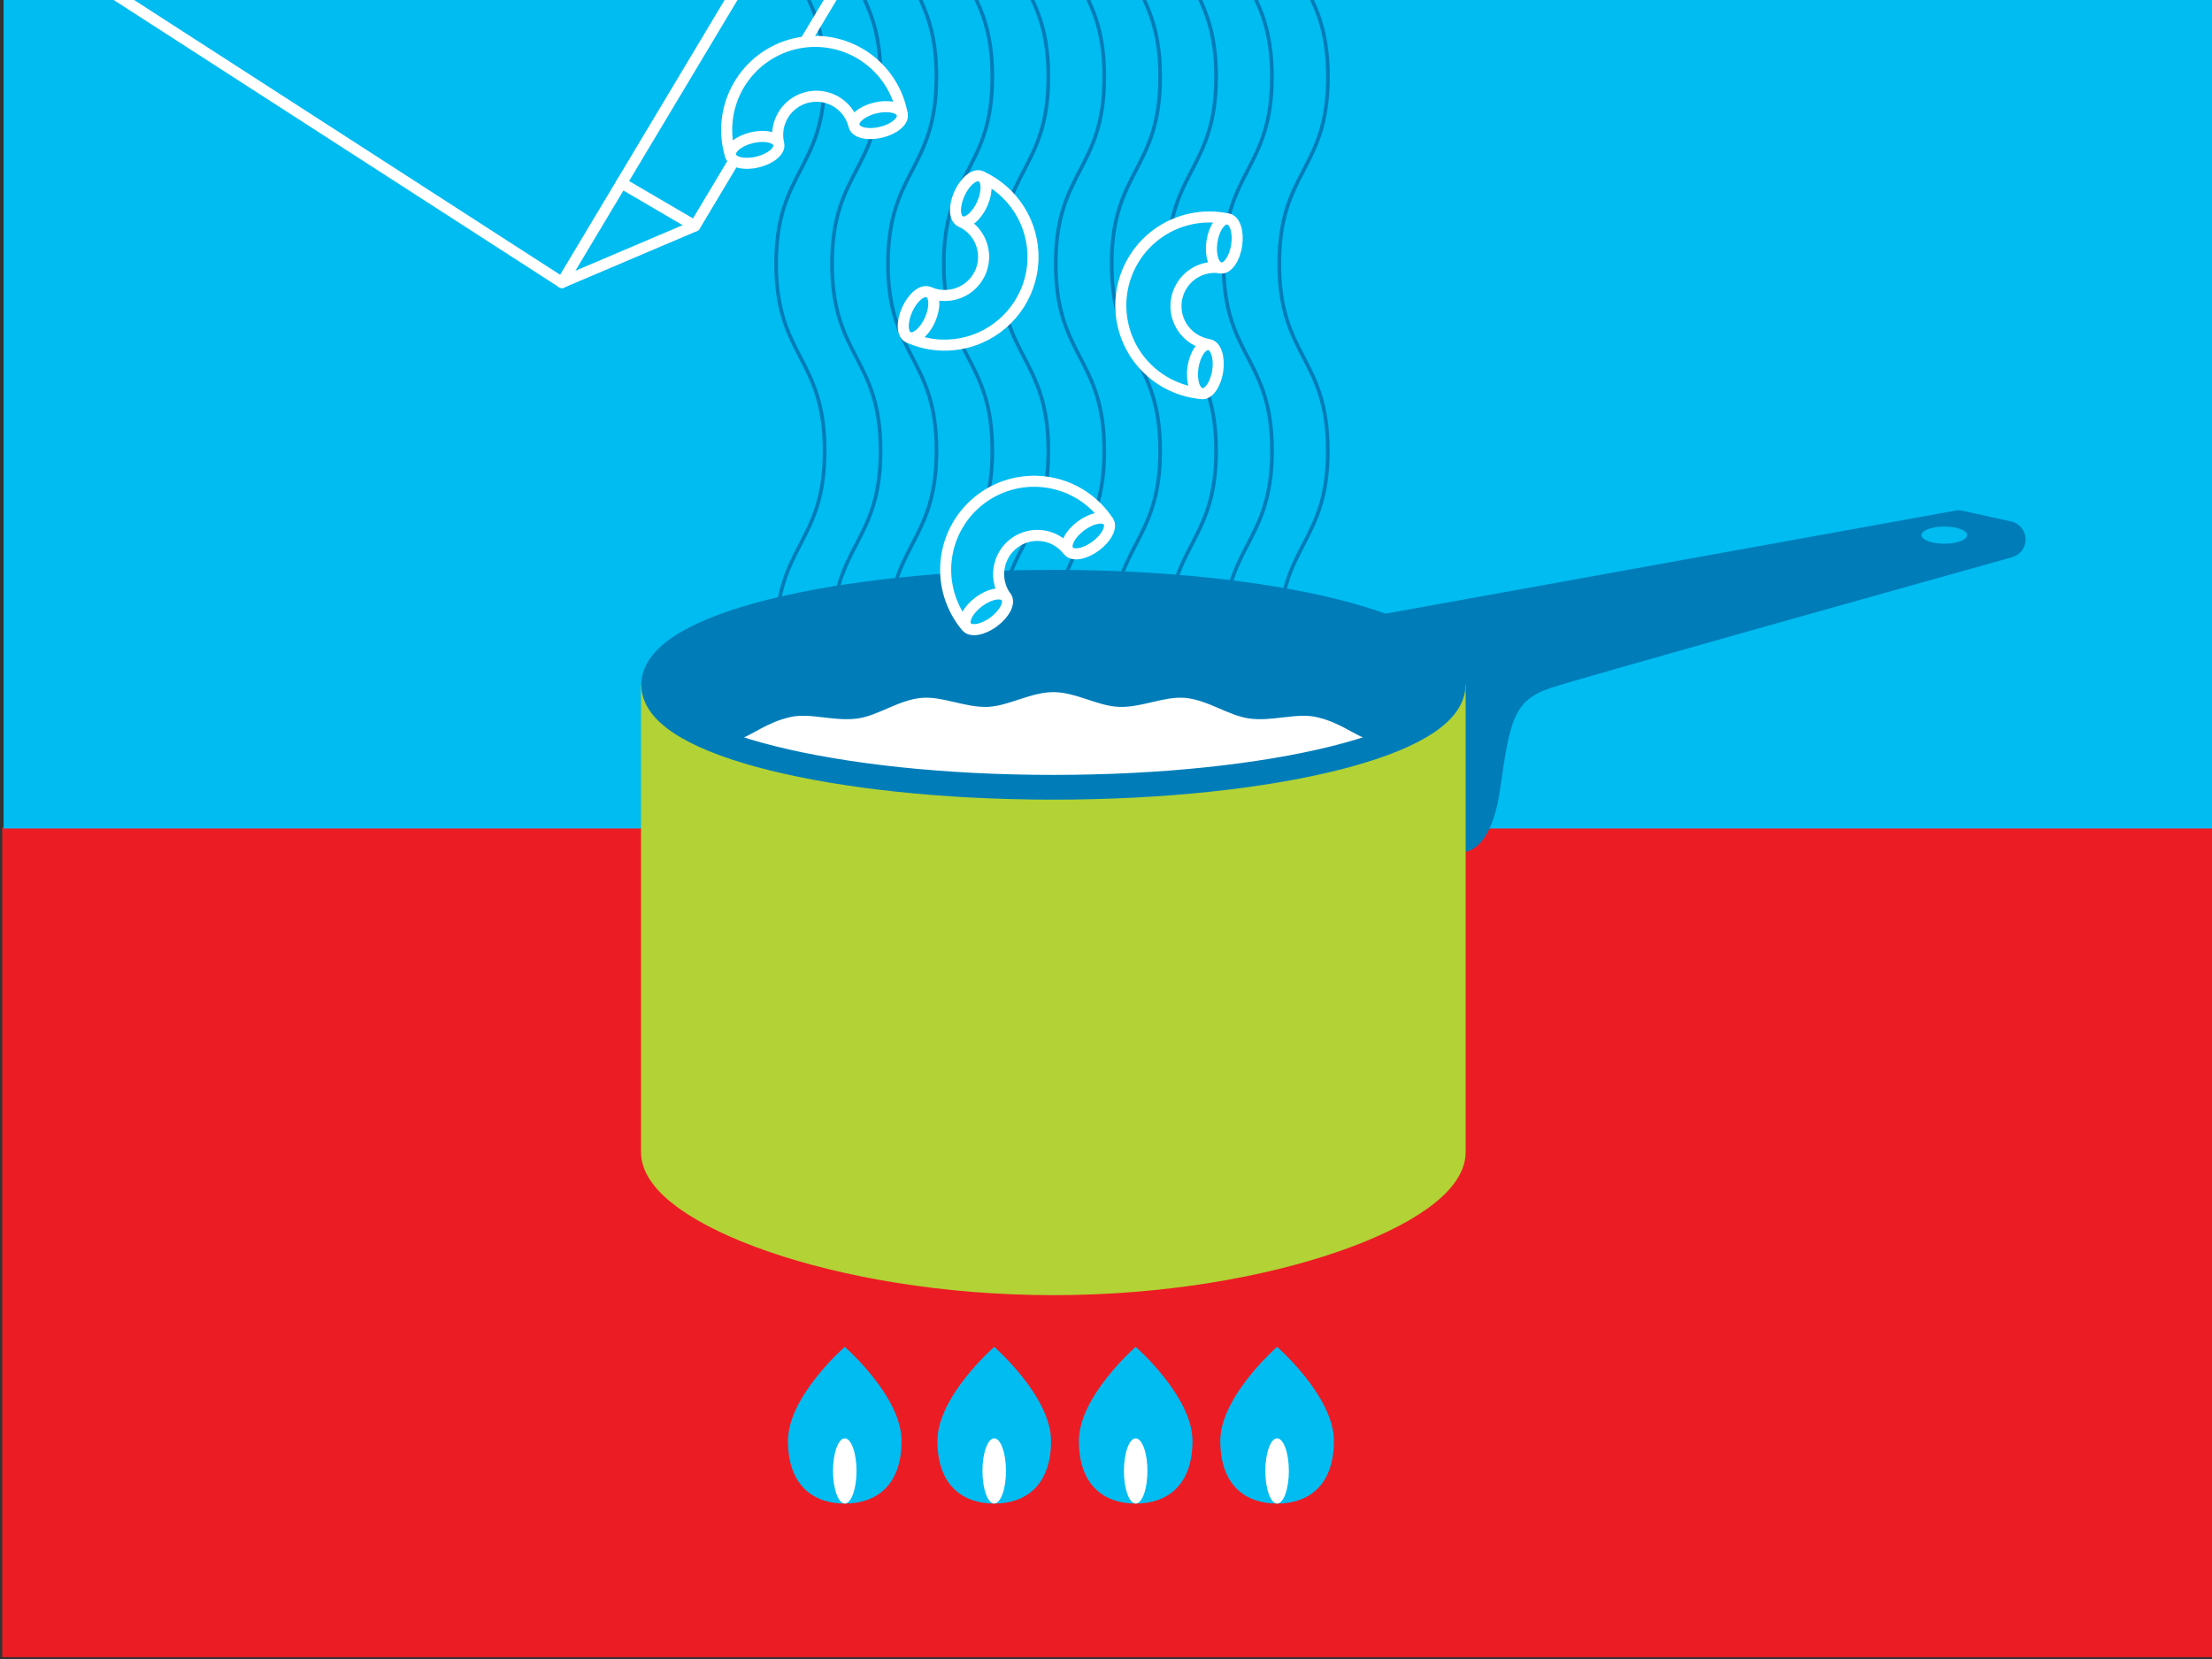 <svg width="600" height="450" viewBox="0 0 600 450" fill="none" xmlns="http://www.w3.org/2000/svg">
<rect x="0" y="0" width="600" height="450" fill="#333333" stroke="none"/>
<g clip-path="url(#clip0)">
<path d="M600.61 224.49H0.61V449.49H600.61V224.49Z" fill="#EC1C24"/>
<path d="M600.97 -0.27H0.97V224.73H600.97V-0.27Z" fill="#00BCF1"/>
<path d="M530.38 138.5L372.32 167.08L390.89 175.32L396.44 188.44L393 221.26L396.4 231.12C396.4 231.12 404.29 232.36 406.93 213.91C409.57 195.46 410.51 189.91 420.79 186.55C428.62 183.97 508.33 161.63 545.79 151.14C546.865 150.839 547.808 150.188 548.47 149.289C549.132 148.39 549.473 147.296 549.441 146.181C549.409 145.065 549.005 143.992 548.292 143.133C547.58 142.274 546.601 141.678 545.51 141.44L532.27 138.53C531.648 138.4 531.006 138.39 530.38 138.5Z" fill="#007DB9"/>
<path d="M244.55 390.84C244.55 402.91 237.65 407.84 229.14 407.84C220.63 407.84 213.73 402.92 213.73 390.84C213.73 378.76 229.14 365.33 229.14 365.33C229.14 365.33 244.55 378.77 244.55 390.84Z" fill="#00BCF1"/>
<path d="M229.14 407.83C230.902 407.83 232.33 403.872 232.33 398.99C232.33 394.108 230.902 390.15 229.14 390.15C227.378 390.15 225.95 394.108 225.95 398.99C225.95 403.872 227.378 407.83 229.14 407.83Z" fill="white"/>
<path d="M285.09 390.84C285.09 402.91 278.19 407.84 269.68 407.84C261.17 407.84 254.27 402.92 254.27 390.84C254.27 378.76 269.68 365.33 269.68 365.33C269.68 365.33 285.09 378.77 285.09 390.84Z" fill="#00BCF1"/>
<path d="M269.68 407.83C271.442 407.83 272.87 403.872 272.87 398.99C272.87 394.108 271.442 390.15 269.68 390.15C267.918 390.15 266.49 394.108 266.49 398.99C266.49 403.872 267.918 407.83 269.68 407.83Z" fill="white"/>
<path d="M361.82 390.84C361.82 402.91 354.93 407.84 346.41 407.84C337.89 407.84 331 402.92 331 390.84C331 378.76 346.41 365.33 346.41 365.33C346.41 365.33 361.82 378.77 361.82 390.84Z" fill="#00BCF1"/>
<path d="M346.41 407.83C348.172 407.83 349.6 403.872 349.6 398.99C349.6 394.108 348.172 390.15 346.41 390.15C344.648 390.15 343.22 394.108 343.22 398.99C343.22 403.872 344.648 407.83 346.41 407.83Z" fill="white"/>
<path d="M323.46 390.84C323.46 402.91 316.56 407.84 308.05 407.84C299.54 407.84 292.64 402.92 292.64 390.84C292.64 378.76 308.05 365.33 308.05 365.33C308.05 365.33 323.46 378.77 323.46 390.84Z" fill="#00BCF1"/>
<path d="M308.05 407.83C309.812 407.83 311.24 403.872 311.24 398.99C311.24 394.108 309.812 390.15 308.05 390.15C306.289 390.15 304.86 394.108 304.86 398.99C304.86 403.872 306.289 407.83 308.05 407.83Z" fill="white"/>
<path d="M178.42 185.74V312.53C178.42 327.26 226.47 346.76 285.73 346.76C344.99 346.76 393 327.26 393 312.53V185.74" fill="#B2D235"/>
<path d="M178.42 185.74V312.53C178.42 327.26 226.47 346.76 285.73 346.76C344.99 346.76 393 327.26 393 312.53V185.74" stroke="#B2D235" stroke-width="9.1" stroke-miterlimit="10"/>
<path d="M285.73 212.42C344.996 212.42 393.04 200.475 393.04 185.74C393.04 171.005 344.996 159.06 285.73 159.06C226.464 159.06 178.42 171.005 178.42 185.74C178.42 200.475 226.464 212.42 285.73 212.42Z" stroke="#007DB9" stroke-width="8.97" stroke-miterlimit="10"/>
<path d="M285.73 212.42C344.996 212.42 393.04 200.475 393.04 185.74C393.04 171.005 344.996 159.06 285.73 159.06C226.464 159.06 178.42 171.005 178.42 185.74C178.42 200.475 226.464 212.42 285.73 212.42Z" fill="#007DB9"/>
<path d="M199.5 201C204.43 202.76 208.02 206.12 214.5 207.53C219.9 208.71 226.41 206.23 232.68 207.13C238.29 207.93 243.8 212.13 249.98 212.71C255.7 213.21 261.88 210.01 267.98 210.27C273.78 210.51 279.66 214.22 285.73 214.22C291.8 214.22 297.73 210.51 303.48 210.27C309.61 210.01 315.78 213.21 321.48 212.71C327.66 212.17 333.17 207.93 338.78 207.13C345.05 206.23 351.57 208.71 356.96 207.53C363.42 206.12 367.01 202.76 371.96 201C367.02 199.25 363.43 195.89 356.96 194.48C351.56 193.3 345.05 195.78 338.77 194.88C333.17 194.08 327.66 189.88 321.48 189.3C315.75 188.8 309.58 191.99 303.48 191.74C297.68 191.5 291.8 187.74 285.72 187.74C279.64 187.74 273.72 191.45 267.97 191.74C261.85 191.99 255.67 188.8 249.97 189.3C243.79 189.84 238.28 194.08 232.67 194.88C226.39 195.78 219.88 193.3 214.48 194.48C208 195.89 204.43 199.25 199.5 201Z" fill="white"/>
<path d="M210.52 173C210.52 147.64 223.68 147.64 223.68 122.28C223.68 96.92 210.52 96.92 210.52 71.55C210.52 46.18 223.68 46.19 223.68 20.83C223.68 -4.53 210.52 -4.53 210.52 -29.9C210.52 -55.27 223.68 -55.26 223.68 -80.63" stroke="#007DB9" stroke-miterlimit="10"/>
<path d="M225.69 173C225.69 147.64 238.85 147.64 238.85 122.28C238.85 96.92 225.69 96.92 225.69 71.55C225.69 46.18 238.85 46.19 238.85 20.83C238.85 -4.53 225.69 -4.53 225.69 -29.9C225.69 -55.27 238.85 -55.26 238.85 -80.63" stroke="#007DB9" stroke-miterlimit="10"/>
<path d="M240.86 173C240.86 147.64 254.02 147.64 254.02 122.28C254.02 96.92 240.86 96.92 240.86 71.55C240.86 46.18 254 46.19 254 20.83C254 -4.53 240.86 -4.53 240.86 -29.9C240.86 -55.27 254 -55.26 254 -80.63" stroke="#007DB9" stroke-miterlimit="10"/>
<path d="M256 173C256 147.64 269.16 147.64 269.16 122.28C269.16 96.92 256 96.92 256 71.55C256 46.18 269.16 46.19 269.16 20.83C269.16 -4.53 256 -4.53 256 -29.9C256 -55.27 269.16 -55.26 269.16 -80.63" stroke="#007DB9" stroke-miterlimit="10"/>
<path d="M271.2 173C271.2 147.64 284.36 147.64 284.36 122.28C284.36 96.92 271.2 96.92 271.2 71.55C271.2 46.18 284.36 46.19 284.36 20.83C284.36 -4.53 271.2 -4.53 271.2 -29.9C271.2 -55.27 284.36 -55.26 284.36 -80.63" stroke="#007DB9" stroke-miterlimit="10"/>
<path d="M286.37 173C286.37 147.64 299.53 147.64 299.53 122.28C299.53 96.92 286.37 96.92 286.37 71.55C286.37 46.18 299.53 46.19 299.53 20.83C299.53 -4.53 286.37 -4.53 286.37 -29.9C286.37 -55.27 299.53 -55.26 299.53 -80.63" stroke="#007DB9" stroke-miterlimit="10"/>
<path d="M301.54 173C301.54 147.64 314.69 147.64 314.69 122.28C314.69 96.92 301.54 96.92 301.54 71.55C301.54 46.18 314.69 46.19 314.69 20.83C314.69 -4.53 301.54 -4.53 301.54 -29.9C301.54 -55.27 314.69 -55.26 314.69 -80.63" stroke="#007DB9" stroke-miterlimit="10"/>
<path d="M316.71 173C316.71 147.64 329.86 147.64 329.86 122.28C329.86 96.92 316.71 96.92 316.71 71.55C316.71 46.18 329.86 46.19 329.86 20.83C329.86 -4.53 316.71 -4.53 316.71 -29.9C316.71 -55.27 329.86 -55.26 329.86 -80.63" stroke="#007DB9" stroke-miterlimit="10"/>
<path d="M331.87 173C331.87 147.64 345.03 147.64 345.03 122.28C345.03 96.92 331.87 96.92 331.87 71.55C331.87 46.18 345 46.19 345 20.83C345 -4.53 331.87 -4.53 331.87 -29.9C331.87 -55.27 345 -55.26 345 -80.63" stroke="#007DB9" stroke-miterlimit="10"/>
<path d="M347 173C347 147.64 360.16 147.64 360.16 122.28C360.16 96.92 347 96.92 347 71.55C347 46.18 360.2 46.19 360.2 20.83C360.2 -4.53 347 -4.53 347 -29.9C347 -55.27 360.2 -55.26 360.2 -80.63" stroke="#007DB9" stroke-miterlimit="10"/>
<path d="M188.49 61.29L152.42 76.63L218.2 -33.26L254.27 -48.6L188.49 61.29Z" stroke="white" stroke-width="3" stroke-linecap="round" stroke-linejoin="round"/>
<path d="M245.47 33.45C245.869 32.857 246.094 32.164 246.12 31.45C246.12 31.204 246.09 30.959 246.03 30.72C245.053 26.659 243.087 22.903 240.307 19.786C237.527 16.669 234.019 14.288 230.096 12.856C226.172 11.423 221.956 10.983 217.821 11.576C213.687 12.168 209.763 13.774 206.4 16.25C203.217 18.601 200.631 21.666 198.849 25.199C197.067 28.731 196.139 32.633 196.14 36.59C196.136 38.591 196.371 40.585 196.84 42.53C196.979 43.099 197.273 43.618 197.69 44.03C198.294 44.624 199.041 45.051 199.86 45.27C200.746 45.53 201.666 45.655 202.59 45.64C203.671 45.638 204.749 45.507 205.8 45.25C207.479 44.866 209.062 44.141 210.45 43.12C211.042 42.679 211.553 42.137 211.96 41.52C212.366 40.93 212.592 40.236 212.61 39.52C212.617 39.274 212.59 39.028 212.53 38.79C212.356 38.083 212.269 37.358 212.27 36.63C212.269 36.137 212.309 35.646 212.39 35.16C212.685 33.406 213.48 31.773 214.68 30.46C215.905 29.112 217.508 28.164 219.28 27.74C219.988 27.572 220.712 27.485 221.44 27.48C221.932 27.479 222.424 27.519 222.91 27.6C224.664 27.895 226.296 28.69 227.61 29.89C228.963 31.115 229.912 32.723 230.33 34.5C230.471 35.066 230.761 35.584 231.17 36C231.779 36.587 232.525 37.013 233.34 37.24C234.23 37.496 235.153 37.621 236.08 37.61C237.158 37.605 238.233 37.47 239.28 37.21C240.994 36.821 242.603 36.067 244 35C244.572 34.568 245.069 34.044 245.47 33.45Z" fill="#00BCF1"/>
<path d="M269.55 91.19C273.133 88.974 276.106 85.9 278.202 82.245C280.297 78.591 281.448 74.471 281.55 70.26C281.55 70.07 281.55 69.87 281.55 69.68C281.548 64.806 280.141 60.036 277.496 55.942C274.852 51.849 271.082 48.605 266.64 46.6C266.228 46.414 265.781 46.319 265.33 46.32C264.658 46.335 264 46.51 263.41 46.83C262.468 47.327 261.635 48.007 260.96 48.83C260.164 49.791 259.504 50.858 259 52C258.265 53.567 257.867 55.27 257.83 57C257.809 57.856 257.966 58.707 258.29 59.5C258.619 60.292 259.227 60.937 260 61.31C261.134 61.809 262.154 62.534 263 63.44C264.205 64.748 265.007 66.377 265.31 68.13C265.398 68.642 265.442 69.16 265.44 69.68C265.442 70.974 265.166 72.253 264.63 73.43C263.897 75.034 262.72 76.395 261.239 77.352C259.758 78.308 258.033 78.821 256.27 78.83C254.975 78.829 253.696 78.55 252.52 78.01C252.108 77.826 251.661 77.73 251.21 77.73C250.537 77.748 249.877 77.919 249.28 78.23C248.344 78.736 247.513 79.415 246.83 80.23C246.039 81.186 245.383 82.246 244.88 83.38C244.145 84.947 243.747 86.65 243.71 88.38C243.689 89.236 243.846 90.087 244.17 90.88C244.493 91.682 245.108 92.332 245.89 92.7L246.44 91.47L245.89 92.7C248.972 94.097 252.306 94.856 255.69 94.93H256.27C260.956 94.931 265.552 93.636 269.55 91.19Z" fill="#00BCF1"/>
<path d="M300.59 141.4L301.67 140.59C299.317 137.422 296.254 134.849 292.727 133.078C289.2 131.307 285.307 130.386 281.36 130.39C280.97 130.39 280.59 130.39 280.21 130.39C273.705 130.684 267.564 133.476 263.067 138.186C258.57 142.895 256.064 149.158 256.07 155.67C256.07 156.05 256.07 156.44 256.07 156.82C256.306 161.862 258.047 166.718 261.07 170.76C261.44 171.243 261.934 171.617 262.5 171.84C263.047 172.044 263.627 172.145 264.21 172.14C265.241 172.114 266.258 171.897 267.21 171.5C268.323 171.057 269.372 170.469 270.33 169.75C271.516 168.883 272.548 167.821 273.38 166.61C273.594 166.289 273.788 165.955 273.96 165.61L274.25 166.01V165C274.478 164.423 274.6 163.81 274.61 163.19C274.62 162.473 274.399 161.772 273.98 161.19C273.081 159.988 272.492 158.582 272.266 157.098C272.039 155.614 272.181 154.096 272.68 152.68C273.284 150.957 274.392 149.456 275.86 148.37C277.063 147.474 278.467 146.888 279.949 146.663C281.431 146.438 282.946 146.582 284.36 147.08C286.083 147.684 287.585 148.792 288.67 150.26C289.032 150.751 289.529 151.127 290.1 151.34C290.645 151.55 291.226 151.652 291.81 151.64C292.84 151.611 293.856 151.398 294.81 151.01C295.923 150.563 296.972 149.971 297.93 149.25C299.119 148.385 300.15 147.323 300.98 146.11C301.72 145.102 302.148 143.899 302.21 142.65C302.215 141.932 301.991 141.232 301.57 140.65L300.59 141.4Z" fill="#00BCF1"/>
<path d="M336.11 60.46C335.84 59.882 335.463 59.36 335 58.92C334.518 58.467 333.913 58.168 333.26 58.06C332.006 57.87 330.739 57.773 329.47 57.77C327.365 57.768 325.269 58.033 323.23 58.56C318.412 59.791 314.064 62.414 310.729 66.103C307.394 69.792 305.22 74.382 304.48 79.3C304.29 80.555 304.193 81.821 304.19 83.09C304.188 85.195 304.454 87.292 304.98 89.33C306.209 94.15 308.832 98.501 312.521 101.838C316.21 105.174 320.802 107.349 325.72 108.09C325.87 108.101 326.021 108.101 326.17 108.09C326.929 108.078 327.664 107.826 328.27 107.37C329.194 106.659 329.929 105.732 330.41 104.67C331.005 103.446 331.407 102.137 331.6 100.79C331.707 100.085 331.76 99.373 331.76 98.66C331.792 97.236 331.52 95.821 330.96 94.51C330.695 93.931 330.322 93.409 329.86 92.97C329.381 92.514 328.774 92.214 328.12 92.11C326.639 91.891 325.234 91.31 324.031 90.419C322.827 89.528 321.862 88.353 321.22 87C320.641 85.781 320.341 84.449 320.34 83.1C320.339 82.635 320.373 82.17 320.44 81.71C320.66 80.225 321.243 78.817 322.138 77.611C323.033 76.406 324.212 75.44 325.57 74.8C326.789 74.221 328.121 73.92 329.47 73.92C329.936 73.919 330.4 73.952 330.86 74.02C331.014 74.03 331.167 74.03 331.32 74.02C332.075 74.003 332.806 73.751 333.41 73.3C334.333 72.585 335.07 71.659 335.56 70.6C336.154 69.372 336.555 68.06 336.75 66.71C336.857 66.005 336.91 65.293 336.91 64.58C336.945 63.165 336.672 61.759 336.11 60.46Z" fill="#00BCF1"/>
<path d="M238.986 35.873C242.594 35.003 245.163 32.823 244.724 31.003C244.286 29.183 241.005 28.412 237.397 29.282C233.789 30.151 231.22 32.331 231.659 34.152C232.097 35.972 235.378 36.742 238.986 35.873Z" stroke="white" stroke-width="3" stroke-miterlimit="10"/>
<path d="M205.489 43.947C209.097 43.078 211.666 40.897 211.227 39.077C210.789 37.257 207.508 36.486 203.9 37.356C200.292 38.225 197.723 40.406 198.161 42.226C198.6 44.046 201.881 44.817 205.489 43.947Z" stroke="white" stroke-width="3" stroke-miterlimit="10"/>
<path d="M244.73 31C244.154 27.779 242.925 24.71 241.12 21.981C239.314 19.252 236.97 16.921 234.23 15.131C231.49 13.342 228.414 12.131 225.189 11.574C221.965 11.017 218.661 11.126 215.479 11.893C212.298 12.659 209.308 14.069 206.691 16.034C204.075 17.999 201.888 20.479 200.265 23.32C198.642 26.161 197.617 29.305 197.253 32.557C196.889 35.809 197.195 39.1 198.15 42.23" stroke="white" stroke-width="3" stroke-miterlimit="10"/>
<path d="M211.23 39.06C210.899 37.698 210.845 36.283 211.07 34.9C211.406 32.889 212.316 31.017 213.69 29.51C214.872 28.227 216.354 27.256 218.003 26.686C219.652 26.115 221.417 25.962 223.14 26.24C225.177 26.576 227.07 27.505 228.584 28.91C230.097 30.314 231.163 32.133 231.65 34.14" stroke="white" stroke-width="3" stroke-miterlimit="10"/>
<path d="M252.245 86.767C253.77 83.383 253.622 80.017 251.916 79.248C250.209 78.478 247.589 80.598 246.064 83.981C244.539 87.365 244.686 90.731 246.393 91.501C248.1 92.27 250.72 90.151 252.245 86.767Z" stroke="white" stroke-width="3" stroke-miterlimit="10"/>
<path d="M266.412 55.338C267.937 51.955 267.789 48.588 266.083 47.819C264.376 47.05 261.756 49.169 260.231 52.553C258.706 55.936 258.853 59.303 260.56 60.072C262.267 60.841 264.887 58.722 266.412 55.338Z" stroke="white" stroke-width="3" stroke-miterlimit="10"/>
<path d="M246.4 91.5C249.319 92.826 252.476 93.547 255.68 93.62C260.386 93.724 265.019 92.442 269.002 89.933C272.985 87.424 276.142 83.799 278.08 79.51C279.406 76.591 280.127 73.435 280.2 70.23C280.304 65.524 279.022 60.891 276.513 56.909C274.004 52.926 270.38 49.769 266.09 47.83" stroke="white" stroke-width="3" stroke-miterlimit="10"/>
<path d="M260.56 60.09C261.859 60.66 263.029 61.486 264 62.52C265.38 64.022 266.3 65.89 266.65 67.9C267.006 69.959 266.734 72.077 265.87 73.98C265.157 75.555 264.065 76.929 262.692 77.98C261.319 79.03 259.707 79.724 258 80C255.941 80.356 253.822 80.084 251.92 79.22" stroke="white" stroke-width="3" stroke-miterlimit="10"/>
<path d="M297.221 148.106C300.199 145.891 301.707 142.878 300.59 141.376C299.472 139.873 296.152 140.451 293.174 142.666C290.196 144.881 288.688 147.894 289.805 149.396C290.923 150.899 294.243 150.321 297.221 148.106Z" stroke="white" stroke-width="3" stroke-miterlimit="10"/>
<path d="M269.556 168.671C272.534 166.456 274.042 163.442 272.925 161.94C271.807 160.438 268.487 161.015 265.509 163.23C262.531 165.445 261.023 168.459 262.14 169.961C263.258 171.463 266.578 170.885 269.556 168.671Z" stroke="white" stroke-width="3" stroke-miterlimit="10"/>
<path d="M300.59 141.4C298.798 138.66 296.465 136.316 293.733 134.512C291.001 132.707 287.929 131.481 284.706 130.908C281.483 130.335 278.176 130.427 274.99 131.179C271.804 131.932 268.805 133.328 266.179 135.282C263.552 137.236 261.353 139.707 259.717 142.543C258.081 145.378 257.042 148.519 256.665 151.771C256.287 155.023 256.579 158.318 257.523 161.453C258.466 164.588 260.041 167.496 262.15 170" stroke="white" stroke-width="3" stroke-miterlimit="10"/>
<path d="M272.94 162C271.282 159.762 270.579 156.957 270.986 154.201C271.393 151.446 272.876 148.964 275.11 147.3C276.231 146.462 277.51 145.86 278.87 145.53C280.876 145.036 282.984 145.145 284.929 145.844C286.873 146.543 288.568 147.801 289.8 149.46" stroke="white" stroke-width="3" stroke-miterlimit="10"/>
<path d="M335.44 66.544C335.994 62.874 334.943 59.672 333.092 59.393C331.241 59.113 329.29 61.861 328.736 65.531C328.182 69.201 329.233 72.403 331.084 72.682C332.936 72.962 334.886 70.214 335.44 66.544Z" stroke="white" stroke-width="3" stroke-miterlimit="10"/>
<path d="M330.298 100.636C330.853 96.966 329.801 93.765 327.95 93.485C326.099 93.206 324.149 95.954 323.595 99.623C323.04 103.293 324.092 106.495 325.943 106.774C327.794 107.054 329.744 104.306 330.298 100.636Z" stroke="white" stroke-width="3" stroke-miterlimit="10"/>
<path d="M333.07 59.39C329.865 58.7 326.554 58.673 323.339 59.312C320.124 59.95 317.074 61.24 314.376 63.103C311.679 64.966 309.392 67.361 307.656 70.142C305.921 72.922 304.773 76.028 304.283 79.27C303.794 82.511 303.974 85.818 304.812 88.987C305.65 92.155 307.128 95.119 309.155 97.695C311.182 100.271 313.716 102.404 316.599 103.963C319.482 105.522 322.654 106.474 325.92 106.76" stroke="white" stroke-width="3" stroke-miterlimit="10"/>
<path d="M327.93 93.46C326.535 93.243 325.198 92.747 324 92C322.265 90.93 320.876 89.381 320 87.54C319.247 85.961 318.901 84.219 318.993 82.473C319.086 80.726 319.614 79.03 320.53 77.54C321.606 75.778 323.178 74.373 325.05 73.501C326.921 72.629 329.009 72.33 331.05 72.64" stroke="white" stroke-width="3" stroke-miterlimit="10"/>
<path d="M188.49 61.29L168.58 49.64" stroke="white" stroke-width="3" stroke-linecap="round" stroke-linejoin="round"/>
<path d="M393 185.74C393 200.48 345 212.43 285.69 212.43C226.38 212.43 178.38 200.43 178.38 185.74" stroke="#007DB9" stroke-width="4.48" stroke-miterlimit="10"/>
<path d="M152.42 76.63L-41.74 -48.6" stroke="white" stroke-width="3" stroke-linecap="round" stroke-linejoin="round"/>
<path d="M527.39 147.47C530.803 147.47 533.57 146.431 533.57 145.15C533.57 143.869 530.803 142.83 527.39 142.83C523.977 142.83 521.21 143.869 521.21 145.15C521.21 146.431 523.977 147.47 527.39 147.47Z" fill="#00BCF1"/>
</g>
<defs>
<clipPath id="clip0">
<rect width="600" height="450" fill="white"/>
</clipPath>
</defs>
</svg>
